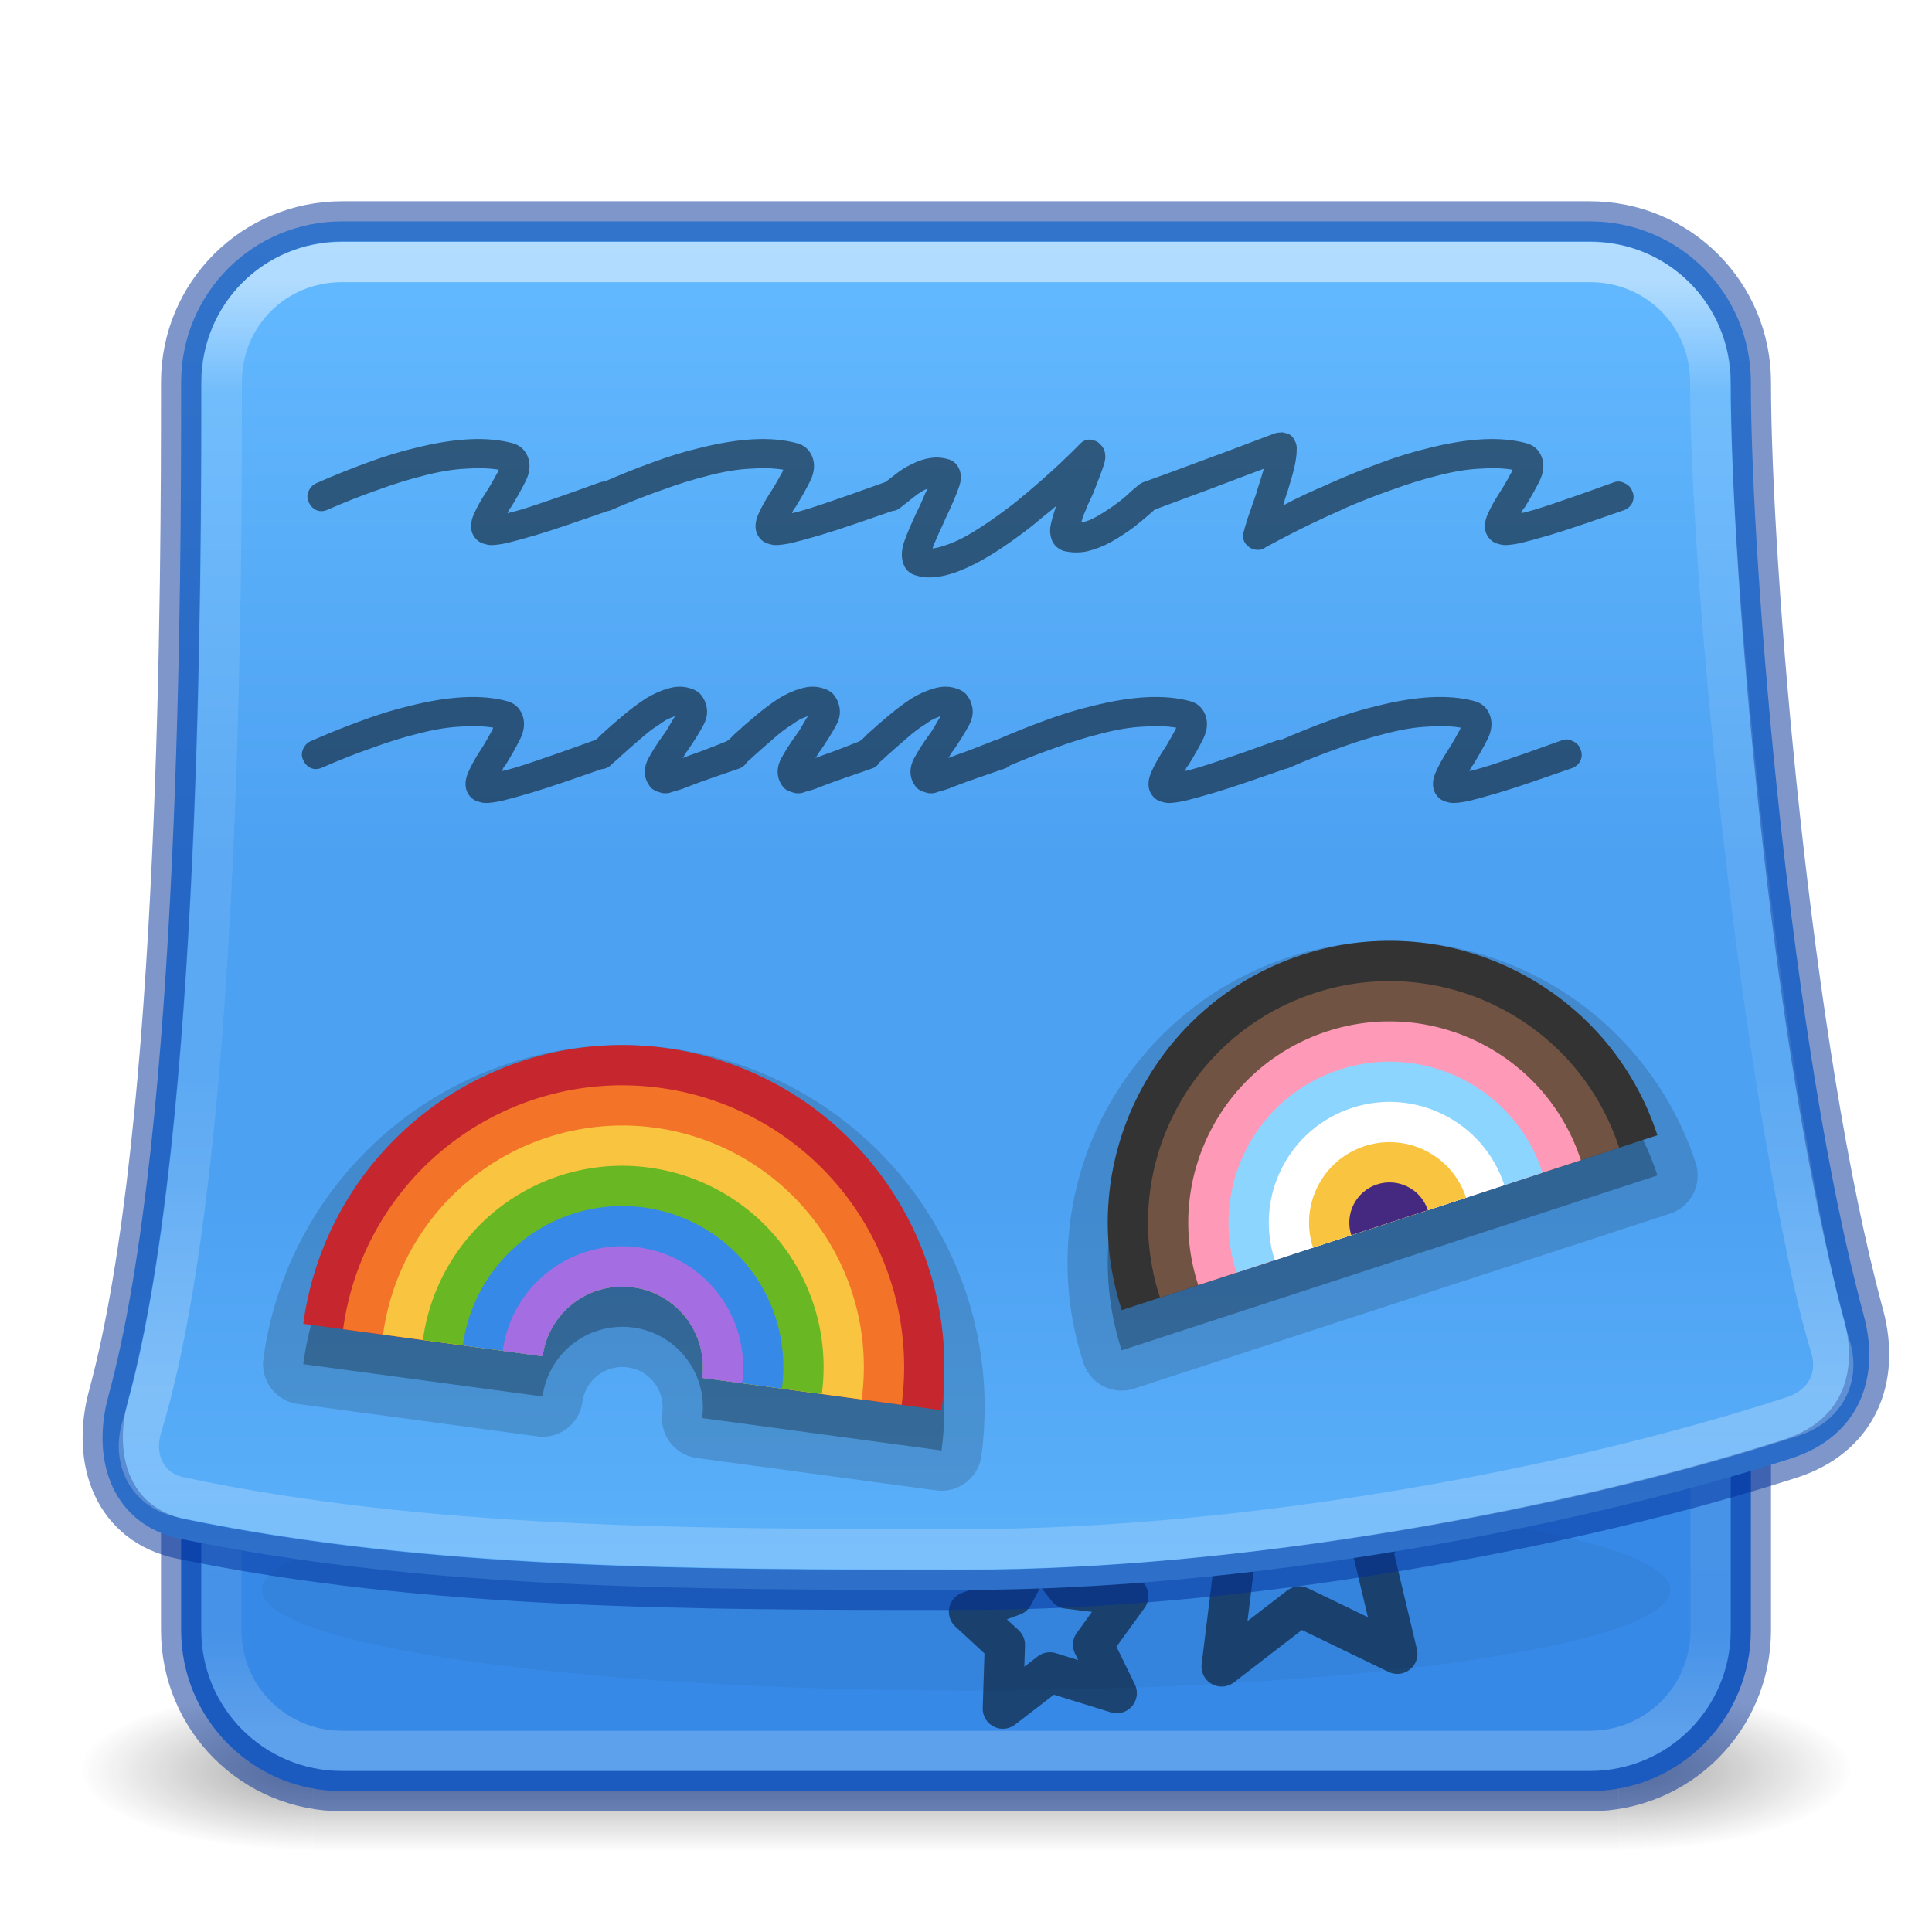 <?xml version="1.0" encoding="UTF-8" standalone="no"?>
<svg
   id="svg13986"
   height="48"
   width="48"
   version="1.1"
   inkscape:version="1.4.2 (ebf0e940d0, 2025-05-08)"
   sodipodi:docname="48.svg"
   inkscape:export-filename="/home/lains/Documents/Projects/lainsce.github.io/icons/jorts-big.png"
   inkscape:export-xdpi="90"
   inkscape:export-ydpi="90"
   xml:space="preserve"
   xmlns:inkscape="http://www.inkscape.org/namespaces/inkscape"
   xmlns:sodipodi="http://sodipodi.sourceforge.net/DTD/sodipodi-0.dtd"
   xmlns:xlink="http://www.w3.org/1999/xlink"
   xmlns="http://www.w3.org/2000/svg"
   xmlns:svg="http://www.w3.org/2000/svg"
   xmlns:rdf="http://www.w3.org/1999/02/22-rdf-syntax-ns#"
   xmlns:cc="http://creativecommons.org/ns#"
   xmlns:dc="http://purl.org/dc/elements/1.1/"><sodipodi:namedview
     pagecolor="#ffffff"
     bordercolor="#666666"
     borderopacity="1"
     objecttolerance="10"
     gridtolerance="10"
     guidetolerance="10"
     inkscape:pageopacity="0"
     inkscape:pageshadow="2"
     inkscape:window-width="1920"
     inkscape:window-height="1013"
     id="namedview69"
     showgrid="false"
     showguides="true"
     inkscape:guide-bbox="true"
     inkscape:zoom="1"
     inkscape:cx="33"
     inkscape:cy="33"
     inkscape:window-x="0"
     inkscape:window-y="0"
     inkscape:window-maximized="1"
     inkscape:current-layer="svg13986"
     inkscape:showpageshadow="2"
     inkscape:pagecheckerboard="0"
     inkscape:deskcolor="#d1d1d1"><inkscape:grid
       id="grid4"
       units="px"
       originx="-240"
       originy="0"
       spacingx="0.5"
       spacingy="0.5"
       empcolor="#e50000"
       empopacity="0.2"
       color="#e50000"
       opacity="0.102"
       empspacing="2"
       enabled="true"
       visible="false" /><inkscape:page
       x="0"
       y="0"
       width="48"
       height="48"
       id="page31"
       margin="0"
       bleed="0"
       inkscape:export-filename="48.svg"
       inkscape:export-xdpi="90"
       inkscape:export-ydpi="90" /></sodipodi:namedview><defs
     id="defs13988"><linearGradient
       id="linearGradient18"
       inkscape:collect="always"><stop
         style="stop-color:#64baff;stop-opacity:1;"
         offset="0"
         id="stop10" /><stop
         style="stop-color:#4da1f2;stop-opacity:1;"
         offset="0.399"
         id="stop26" /><stop
         style="stop-color:#4da1f2;stop-opacity:1;"
         offset="0.611"
         id="stop25" /><stop
         style="stop-color:#64baff;stop-opacity:1;"
         offset="1"
         id="stop16" /></linearGradient><linearGradient
       id="linearGradient3688-166-749-4-0-3-8"><stop
         offset="0"
         style="stop-color:#181818;stop-opacity:1"
         id="stop2883-4-0-1-8" /><stop
         offset="1"
         style="stop-color:#181818;stop-opacity:0"
         id="stop2885-9-2-9-6" /></linearGradient><linearGradient
       id="linearGradient3702-501-757-8-4-1-1"><stop
         offset="0"
         style="stop-color:#181818;stop-opacity:0"
         id="stop2895-8-9-9-1" /><stop
         offset="0.5"
         style="stop-color:#181818;stop-opacity:1"
         id="stop2897-7-8-7-7" /><stop
         offset="1"
         style="stop-color:#181818;stop-opacity:0"
         id="stop2899-4-5-1-5" /></linearGradient><linearGradient
       id="linearGradient8"><stop
         id="stop5"
         style="stop-color:#ffffff;stop-opacity:1"
         offset="0" /><stop
         id="stop6"
         style="stop-color:#ffffff;stop-opacity:0.235"
         offset="0.089" /><stop
         id="stop7"
         style="stop-color:#ffffff;stop-opacity:0.16;"
         offset="0.629" /><stop
         id="stop9"
         style="stop-color:#ffffff;stop-opacity:0.5;"
         offset="0.887" /><stop
         id="stop8"
         style="stop-color:#ffffff;stop-opacity:0.392"
         offset="1" /></linearGradient><linearGradient
       id="linearGradient15"><stop
         id="stop12"
         style="stop-color:#ffffff;stop-opacity:1"
         offset="0" /><stop
         id="stop13"
         style="stop-color:#ffffff;stop-opacity:0.235"
         offset="0.068" /><stop
         id="stop14"
         style="stop-color:#ffffff;stop-opacity:0.157"
         offset="0.931" /><stop
         id="stop15"
         style="stop-color:#ffffff;stop-opacity:0.392"
         offset="1" /></linearGradient><radialGradient
       gradientTransform="matrix(2.004,0,0,1.4,27.988,-17.4)"
       gradientUnits="userSpaceOnUse"
       xlink:href="#linearGradient3688-166-749-4-0-3-8"
       id="radialGradient3013-896-0"
       fy="43.5"
       fx="4.993"
       r="2.5"
       cy="43.5"
       cx="4.993" /><radialGradient
       gradientTransform="matrix(2.004,0,0,1.4,-20.012,-104.4)"
       gradientUnits="userSpaceOnUse"
       xlink:href="#linearGradient3688-166-749-4-0-3-8"
       id="radialGradient3015-826-2"
       fy="43.5"
       fx="4.993"
       r="2.5"
       cy="43.5"
       cx="4.993" /><linearGradient
       inkscape:collect="always"
       xlink:href="#linearGradient15"
       id="linearGradient12"
       x1="23"
       y1="7"
       x2="23"
       y2="43"
       gradientUnits="userSpaceOnUse" /><filter
       inkscape:collect="always"
       style="color-interpolation-filters:sRGB"
       id="filter36"
       x="-0.062"
       y="-0.432"
       width="1.123"
       height="1.864"><feGaussianBlur
         inkscape:collect="always"
         stdDeviation="0.9"
         id="feGaussianBlur36" /></filter><linearGradient
       inkscape:collect="always"
       xlink:href="#linearGradient18"
       id="linearGradient3"
       x1="22"
       y1="6"
       x2="22"
       y2="44.5"
       gradientUnits="userSpaceOnUse" /><linearGradient
       inkscape:collect="always"
       xlink:href="#linearGradient8"
       id="linearGradient5"
       x1="24"
       y1="7"
       x2="24"
       y2="38"
       gradientUnits="userSpaceOnUse" /><linearGradient
       inkscape:collect="always"
       xlink:href="#linearGradient3702-501-757-8-4-1-1"
       id="linearGradient7"
       gradientUnits="userSpaceOnUse"
       x1="25.058"
       y1="47.028"
       x2="25.058"
       y2="39.999" /><radialGradient
       gradientTransform="matrix(2.004,0,0,1.4,27.988,-17.4)"
       gradientUnits="userSpaceOnUse"
       xlink:href="#linearGradient3688-166-749-4-0-3-8"
       id="radialGradient3013-896-0-3"
       fy="43.5"
       fx="4.993"
       r="2.5"
       cy="43.5"
       cx="4.993" /><radialGradient
       gradientTransform="matrix(2.004,0,0,1.4,-20.012,-104.4)"
       gradientUnits="userSpaceOnUse"
       xlink:href="#linearGradient3688-166-749-4-0-3-8"
       id="radialGradient3015-826-2-6"
       fy="43.5"
       fx="4.993"
       r="2.5"
       cy="43.5"
       cx="4.993" /><clipPath
       clipPathUnits="userSpaceOnUse"
       id="clipPath30"><rect
         style="fill:#333333;fill-opacity:1;stroke:none;stroke-linejoin:round;stroke-opacity:0.502"
         id="rect30"
         width="18"
         height="8"
         x="10.883"
         y="23.58" /></clipPath><clipPath
       clipPathUnits="userSpaceOnUse"
       id="clipPath31"><rect
         style="fill:#333333;fill-opacity:1;stroke:none;stroke-linejoin:round;stroke-opacity:0.502"
         id="rect31"
         width="18"
         height="8"
         x="10.883"
         y="23.58"
         transform="rotate(7.716)" /></clipPath><clipPath
       clipPathUnits="userSpaceOnUse"
       id="clipPath32"><rect
         style="fill:#333333;fill-opacity:1;stroke:none;stroke-linejoin:round;stroke-opacity:0.502"
         id="rect32"
         width="18"
         height="8"
         x="10.883"
         y="23.58"
         transform="rotate(7.716)" /></clipPath><clipPath
       clipPathUnits="userSpaceOnUse"
       id="clipPath33"><rect
         style="fill:#333333;fill-opacity:1;stroke:none;stroke-linejoin:round;stroke-opacity:0.502"
         id="rect33"
         width="18"
         height="8"
         x="10.883"
         y="23.58"
         transform="rotate(7.716)" /></clipPath><clipPath
       clipPathUnits="userSpaceOnUse"
       id="clipPath34"><rect
         style="fill:#333333;fill-opacity:1;stroke:none;stroke-linejoin:round;stroke-opacity:0.502"
         id="rect34"
         width="18"
         height="8"
         x="10.883"
         y="23.58"
         transform="rotate(7.716)" /></clipPath><clipPath
       clipPathUnits="userSpaceOnUse"
       id="clipPath35"><rect
         style="fill:#333333;fill-opacity:1;stroke:none;stroke-linejoin:round;stroke-opacity:0.502"
         id="rect35"
         width="18"
         height="8"
         x="10.883"
         y="23.58"
         transform="rotate(7.716)" /></clipPath><clipPath
       clipPathUnits="userSpaceOnUse"
       id="clipPath36"><rect
         style="fill:#333333;fill-opacity:1;stroke:none;stroke-linejoin:round;stroke-opacity:0.502"
         id="rect36"
         width="18"
         height="8"
         x="10.883"
         y="23.58"
         transform="rotate(7.716)" /></clipPath><clipPath
       clipPathUnits="userSpaceOnUse"
       id="clipPath37"><rect
         style="opacity:1;fill:#452981;fill-opacity:1;stroke-width:2;stroke-linejoin:round"
         id="rect38"
         width="14"
         height="7"
         x="-41"
         y="23" /></clipPath></defs><g
     style="opacity:0.4"
     id="g3712-0"
     transform="matrix(1.158,0,0,0.571,-3.789,19.143)"><rect
       style="fill:url(#radialGradient3013-896-0);fill-opacity:1;stroke:none"
       id="rect2801-4"
       y="40"
       x="38"
       height="7"
       width="5" /><rect
       style="fill:url(#radialGradient3015-826-2);fill-opacity:1;stroke:none"
       id="rect3696-8"
       transform="scale(-1)"
       y="-47"
       x="-10"
       height="7"
       width="5" /><rect
       style="fill:url(#linearGradient7);fill-opacity:1;stroke:none"
       id="rect3700-7"
       y="40"
       x="10"
       height="7"
       width="28" /></g><path
     id="path8"
     style="display:inline;overflow:visible;opacity:1;fill:#3689e6;fill-opacity:1;stroke:none;stroke-linecap:round;stroke-linejoin:round;marker:none;enable-background:accumulate"
     d="m 4.5,35.5 10e-6,5 c 0,2.216 1.784,4 4,4 H 39.5 c 2.216,0 4,-1.784 4,-4 L 43.5,35.5"
     sodipodi:nodetypes="csscsc" /><path
     id="path34"
     style="opacity:0.5;fill:none;stroke:#000000;stroke-width:1;stroke-linejoin:round"
     inkscape:transform-center-x="0.33170441"
     inkscape:transform-center-y="-0.15117868"
     d="m 34.716,41.088 -2.432,-1.176 -1.933,1.491 0.381,-3.091 -2.297,-1.708 2.544,-0.126 0.938,-2.33 1.799,2.311 2.03,-0.159 -1.65,2.183 z" /><path
     id="path35"
     style="opacity:0.5;fill:none;stroke:#000000;stroke-linejoin:round"
     inkscape:transform-center-x="-0.003219872"
     inkscape:transform-center-y="-0.022686053"
     d="m 27.745,42.065 -1.66,-0.515 -1.17,0.9 0.051,-1.583 -0.892,-0.824 1.097,-0.401 0.6,-1.126 0.753,0.953 1.508,0.185 -0.875,1.207 z" /><path
     id="path10"
     style="display:inline;overflow:visible;opacity:0.5;fill:none;stroke:url(#linearGradient12);stroke-linecap:round;stroke-linejoin:round;marker:none;enable-background:accumulate"
     d="m 5.5,35.5 10e-6,5 C 5.5,42.166 6.834,43.5 8.5,43.5 H 39.5 c 1.666,0 3,-1.334 3,-3 L 42.5,35.5"
     sodipodi:nodetypes="csscsc" /><ellipse
     style="opacity:0.2;fill:#000000;fill-opacity:1;stroke:none;stroke-width:1;stroke-linecap:butt;stroke-linejoin:round;stroke-dasharray:none;stroke-opacity:1;filter:url(#filter36)"
     id="path36"
     cx="24"
     cy="39.5"
     ry="2.5"
     rx="17.496" /><path
     id="rect6-8"
     style="display:inline;overflow:visible;opacity:0.5;fill:none;stroke:#002e99;stroke-linecap:round;stroke-linejoin:round;marker:none;enable-background:accumulate"
     d="m 4.5,37.5 10e-6,3 c 0,2.216 1.784,4 4,4 H 39.5 c 2.216,0 4,-1.784 4,-4 L 43.5,35.5"
     sodipodi:nodetypes="csscsc" /><path
     id="path2-5"
     style="color:#000000;font-style:normal;font-variant:normal;font-weight:normal;font-stretch:normal;font-size:medium;line-height:normal;font-family:sans-serif;font-variant-ligatures:normal;font-variant-position:normal;font-variant-caps:normal;font-variant-numeric:normal;font-variant-alternates:normal;font-variant-east-asian:normal;font-feature-settings:normal;font-variation-settings:normal;text-indent:0;text-align:start;text-decoration-line:none;text-decoration-style:solid;text-decoration-color:#000000;letter-spacing:normal;word-spacing:normal;text-transform:none;writing-mode:lr-tb;direction:ltr;text-orientation:mixed;dominant-baseline:auto;baseline-shift:baseline;text-anchor:start;white-space:normal;shape-padding:0;shape-margin:0;inline-size:0;clip-rule:nonzero;display:inline;overflow:visible;visibility:visible;isolation:auto;mix-blend-mode:normal;color-interpolation:sRGB;color-interpolation-filters:linearRGB;solid-color:#000000;solid-opacity:1;vector-effect:none;fill:url(#linearGradient3);fill-rule:nonzero;stroke:none;stroke-linecap:butt;stroke-linejoin:round;stroke-miterlimit:4;stroke-dasharray:none;stroke-dashoffset:0;stroke-opacity:1;-inkscape-stroke:none;color-rendering:auto;image-rendering:auto;shape-rendering:auto;text-rendering:auto;enable-background:accumulate;stop-color:#000000;stop-opacity:1"
     d="M 46.303,32.67 C 44.5,26.039 43.5,14.141 43.5,9.5 43.5,7.284 41.716,5.5 39.5,5.5 H 24 8.5 C 6.284,5.5 4.5,7.284 4.5,9.5 4.5,14.145 4.5,28.064 2.692,34.688 2.248,36.315 2.822,37.887 4.483,38.231 10.619,39.5 17.125,39.5 24,39.5 c 6.869,0 15,-1.5 20.5,-3.266 1.624,-0.521 2.248,-1.927 1.802,-3.564 z"
     sodipodi:nodetypes="csscsscccsc" /><path
     id="path1-1"
     style="opacity:0.5;fill:none;stroke:#002e99;stroke-linejoin:round;stroke-opacity:1"
     d="m 8.5,5.5 c -2.216,0 -4,1.784 -4,4 0,4.641 0,18.541 -1.803,25.171 C 2.252,36.308 2.829,37.889 4.5,38.234 10.631,39.5 17.131,39.5 24,39.5 c 6.863,0 15,-1.5 20.484,-3.263 1.632,-0.525 2.26,-1.937 1.814,-3.584 C 44.5,26.017 43.5,14.137 43.5,9.5 c 0,-2.216 -1.784,-4 -4,-4 H 24 Z"
     sodipodi:nodetypes="ssssssssscs" /><path
     id="path3"
     style="opacity:0.5;fill:none;stroke:url(#linearGradient5);stroke-linejoin:miter;stroke-opacity:1"
     d="M 8.5,6.51 H 24 39.5 c 1.674,0 2.99,1.316 2.99,2.99 0,4.331 0.992,15.197 2.559,22.297 0.128,0.582 0.27,1.142 0.43,1.667 0.238,0.784 -0.159,1.472 -0.938,1.727 C 39,37 30.963,38.49 24,38.49 c -6.963,0 -13.475,-0.012 -19.541,-1.299 C 3.658,37.021 3.283,36.248 3.521,35.464 3.681,34.938 3.823,34.379 3.951,33.797 5.518,26.697 5.51,13.831 5.51,9.5 5.51,7.826 6.826,6.51 8.5,6.51 Z"
     sodipodi:nodetypes="scsssssssssss" /><path
     d="m 12.075,19.95 q -0.084,0 -0.156,-0.024 -0.228,-0.048 -0.324,-0.276 -0.072,-0.204 0.036,-0.456 0.108,-0.252 0.312,-0.564 0.072,-0.108 0.132,-0.216 0.072,-0.12 0.12,-0.216 0.036,-0.048 0.06,-0.12 -0.36,-0.06 -0.84,-0.024 -0.468,0.024 -1.056,0.18 -0.528,0.132 -1.116,0.348 -0.588,0.204 -1.248,0.492 -0.132,0.06 -0.264,0.012 -0.132,-0.06 -0.192,-0.192 -0.072,-0.132 -0.012,-0.276 0.06,-0.144 0.192,-0.204 0.684,-0.3 1.284,-0.516 0.612,-0.228 1.176,-0.36 1.476,-0.372 2.412,-0.12 0.276,0.072 0.384,0.336 0.108,0.276 -0.048,0.6 -0.156,0.312 -0.372,0.66 -0.024,0.024 -0.048,0.06 -0.012,0.036 -0.036,0.084 0.276,-0.06 0.804,-0.24 0.54,-0.18 1.5,-0.528 0.132,-0.048 0.264,0.024 0.144,0.06 0.192,0.204 0.06,0.132 0,0.276 -0.06,0.132 -0.216,0.192 -0.552,0.192 -1.008,0.348 -0.456,0.156 -0.816,0.264 -0.492,0.144 -0.744,0.204 -0.24,0.048 -0.372,0.048 z m 4.452,-0.24 q -0.06,0 -0.096,-0.012 -0.192,-0.048 -0.276,-0.144 -0.072,-0.108 -0.096,-0.168 -0.096,-0.264 0.048,-0.54 0.156,-0.288 0.384,-0.6 0.072,-0.096 0.132,-0.204 0.06,-0.108 0.12,-0.204 0.012,-0.012 0.036,-0.048 -0.072,0.024 -0.18,0.072 -0.096,0.048 -0.228,0.144 -0.216,0.132 -0.456,0.348 -0.24,0.204 -0.492,0.432 -0.06,0.06 -0.132,0.12 -0.06,0.048 -0.12,0.108 -0.108,0.096 -0.252,0.096 -0.156,-0.012 -0.252,-0.132 -0.108,-0.108 -0.096,-0.252 0.012,-0.156 0.12,-0.252 0.06,-0.06 0.132,-0.108 0.06,-0.06 0.12,-0.12 0.288,-0.264 0.564,-0.492 0.288,-0.24 0.552,-0.408 0.276,-0.168 0.54,-0.24 0.276,-0.084 0.528,-0.012 0.204,0.06 0.288,0.168 0.084,0.108 0.108,0.192 0.108,0.276 -0.048,0.564 -0.156,0.288 -0.396,0.636 -0.024,0.024 -0.06,0.084 -0.024,0.048 -0.06,0.096 0.18,-0.072 0.456,-0.168 0.288,-0.108 0.708,-0.276 0.156,-0.048 0.288,0.024 0.132,0.06 0.18,0.204 0.06,0.132 -0.012,0.276 -0.06,0.132 -0.192,0.192 -0.384,0.132 -0.696,0.24 -0.312,0.108 -0.528,0.192 -0.12,0.048 -0.216,0.084 -0.084,0.024 -0.156,0.048 -0.096,0.024 -0.156,0.048 -0.048,0.012 -0.108,0.012 z m 3.3,0 q -0.06,0 -0.096,-0.012 -0.192,-0.048 -0.276,-0.144 -0.072,-0.108 -0.096,-0.168 -0.096,-0.264 0.048,-0.54 0.156,-0.288 0.384,-0.6 0.072,-0.096 0.132,-0.204 0.06,-0.108 0.12,-0.204 0.012,-0.012 0.036,-0.048 -0.072,0.024 -0.18,0.072 -0.096,0.048 -0.228,0.144 -0.216,0.132 -0.456,0.348 -0.24,0.204 -0.492,0.432 -0.06,0.06 -0.132,0.12 -0.06,0.048 -0.12,0.108 -0.108,0.096 -0.252,0.096 -0.156,-0.012 -0.252,-0.132 -0.108,-0.108 -0.096,-0.252 0.012,-0.156 0.12,-0.252 0.06,-0.06 0.132,-0.108 0.06,-0.06 0.12,-0.12 0.288,-0.264 0.564,-0.492 0.288,-0.24 0.552,-0.408 0.276,-0.168 0.54,-0.24 0.276,-0.084 0.528,-0.012 0.204,0.06 0.288,0.168 0.084,0.108 0.108,0.192 0.108,0.276 -0.048,0.564 -0.156,0.288 -0.396,0.636 -0.024,0.024 -0.06,0.084 -0.024,0.048 -0.06,0.096 0.18,-0.072 0.456,-0.168 0.288,-0.108 0.708,-0.276 0.156,-0.048 0.288,0.024 0.132,0.06 0.18,0.204 0.06,0.132 -0.012,0.276 -0.06,0.132 -0.192,0.192 -0.384,0.132 -0.696,0.24 -0.312,0.108 -0.528,0.192 -0.12,0.048 -0.216,0.084 -0.084,0.024 -0.156,0.048 -0.096,0.024 -0.156,0.048 -0.048,0.012 -0.108,0.012 z m 3.3,0 q -0.06,0 -0.096,-0.012 -0.192,-0.048 -0.276,-0.144 -0.072,-0.108 -0.096,-0.168 -0.096,-0.264 0.048,-0.54 0.156,-0.288 0.384,-0.6 0.072,-0.096 0.132,-0.204 0.06,-0.108 0.12,-0.204 0.012,-0.012 0.036,-0.048 -0.072,0.024 -0.18,0.072 -0.096,0.048 -0.228,0.144 -0.216,0.132 -0.456,0.348 -0.24,0.204 -0.492,0.432 -0.06,0.06 -0.132,0.12 -0.06,0.048 -0.12,0.108 -0.108,0.096 -0.252,0.096 -0.156,-0.012 -0.252,-0.132 -0.108,-0.108 -0.096,-0.252 0.012,-0.156 0.12,-0.252 0.06,-0.06 0.132,-0.108 0.06,-0.06 0.12,-0.12 0.288,-0.264 0.564,-0.492 0.288,-0.24 0.552,-0.408 0.276,-0.168 0.54,-0.24 0.276,-0.084 0.528,-0.012 0.204,0.06 0.288,0.168 0.084,0.108 0.108,0.192 0.108,0.276 -0.048,0.564 -0.156,0.288 -0.396,0.636 -0.024,0.024 -0.06,0.084 -0.024,0.048 -0.06,0.096 0.18,-0.072 0.456,-0.168 0.288,-0.108 0.708,-0.276 0.156,-0.048 0.288,0.024 0.132,0.06 0.18,0.204 0.06,0.132 -0.012,0.276 -0.06,0.132 -0.192,0.192 -0.384,0.132 -0.696,0.24 -0.312,0.108 -0.528,0.192 -0.12,0.048 -0.216,0.084 -0.084,0.024 -0.156,0.048 -0.096,0.024 -0.156,0.048 -0.048,0.012 -0.108,0.012 z m 5.916,0.24 q -0.084,0 -0.156,-0.024 -0.228,-0.048 -0.324,-0.276 -0.072,-0.204 0.036,-0.456 0.108,-0.252 0.312,-0.564 0.072,-0.108 0.132,-0.216 0.072,-0.12 0.12,-0.216 0.036,-0.048 0.06,-0.12 -0.36,-0.06 -0.84,-0.024 -0.468,0.024 -1.056,0.18 -0.528,0.132 -1.116,0.348 -0.588,0.204 -1.248,0.492 -0.132,0.06 -0.264,0.012 -0.132,-0.06 -0.192,-0.192 -0.072,-0.132 -0.012,-0.276 0.06,-0.144 0.192,-0.204 0.684,-0.3 1.284,-0.516 0.612,-0.228 1.176,-0.36 1.476,-0.372 2.412,-0.12 0.276,0.072 0.384,0.336 0.108,0.276 -0.048,0.6 -0.156,0.312 -0.372,0.66 -0.024,0.024 -0.048,0.06 -0.012,0.036 -0.036,0.084 0.276,-0.06 0.804,-0.24 0.54,-0.18 1.5,-0.528 0.132,-0.048 0.264,0.024 0.144,0.06 0.192,0.204 0.06,0.132 0,0.276 -0.06,0.132 -0.216,0.192 -0.552,0.192 -1.008,0.348 -0.456,0.156 -0.816,0.264 -0.492,0.144 -0.744,0.204 -0.24,0.048 -0.372,0.048 z m 7.068,0 q -0.084,0 -0.156,-0.024 -0.228,-0.048 -0.324,-0.276 -0.072,-0.204 0.036,-0.456 0.108,-0.252 0.312,-0.564 0.072,-0.108 0.132,-0.216 0.072,-0.12 0.12,-0.216 0.036,-0.048 0.06,-0.12 -0.36,-0.06 -0.84,-0.024 -0.468,0.024 -1.056,0.18 -0.528,0.132 -1.116,0.348 -0.588,0.204 -1.248,0.492 -0.132,0.06 -0.264,0.012 -0.132,-0.06 -0.192,-0.192 -0.072,-0.132 -0.012,-0.276 0.06,-0.144 0.192,-0.204 0.684,-0.3 1.284,-0.516 0.612,-0.228 1.176,-0.36 1.476,-0.372 2.412,-0.12 0.276,0.072 0.384,0.336 0.108,0.276 -0.048,0.6 -0.156,0.312 -0.372,0.66 -0.024,0.024 -0.048,0.06 -0.012,0.036 -0.036,0.084 0.276,-0.06 0.804,-0.24 0.54,-0.18 1.5,-0.528 0.132,-0.048 0.264,0.024 0.144,0.06 0.192,0.204 0.06,0.132 0,0.276 -0.06,0.132 -0.216,0.192 -0.552,0.192 -1.008,0.348 -0.456,0.156 -0.816,0.264 -0.492,0.144 -0.744,0.204 -0.24,0.048 -0.372,0.048 z"
     id="text1"
     style="font-size:12px;font-family:'Redacted Script';-inkscape-font-specification:'Redacted Script';opacity:0.5;stroke-width:2;stroke-linejoin:round"
     aria-label="rights" /><path
     d="m 12.212,13.542 c -0.056,0 -0.108,-0.008 -0.156,-0.024 -0.152,-0.032 -0.26,-0.124 -0.324,-0.276 -0.048,-0.136 -0.036,-0.288 0.036,-0.456 0.072,-0.168 0.176,-0.356 0.312,-0.564 0.048,-0.072 0.092,-0.144 0.132,-0.216 0.048,-0.08 0.088,-0.152 0.12,-0.216 0.024,-0.032 0.044,-0.072 0.06,-0.12 -0.24,-0.04 -0.52,-0.048 -0.84,-0.024 -0.312,0.016 -0.664,0.076 -1.056,0.18 -0.352,0.088 -0.724,0.204 -1.116,0.348 -0.392,0.136 -0.808,0.3 -1.248,0.492 -0.088,0.04 -0.176,0.044 -0.264,0.012 -0.088,-0.04 -0.152,-0.104 -0.192,-0.192 -0.048,-0.088 -0.052,-0.18 -0.012,-0.276 0.04,-0.096 0.104,-0.164 0.192,-0.204 0.456,-0.2 0.884,-0.372 1.284,-0.516 0.408,-0.152 0.8,-0.272 1.176,-0.36 0.984,-0.248 1.788,-0.288 2.412,-0.12 0.184,0.048 0.312,0.16 0.384,0.336 0.072,0.184 0.056,0.384 -0.048,0.6 -0.104,0.208 -0.228,0.428 -0.372,0.66 -0.016,0.016 -0.032,0.036 -0.048,0.06 -0.008,0.024 -0.02,0.052 -0.036,0.084 0.184,-0.04 0.452,-0.12 0.804,-0.24 0.36,-0.12 0.86,-0.296 1.5,-0.528 0.088,-0.032 0.176,-0.024 0.264,0.024 0.096,0.04 0.16,0.108 0.192,0.204 0.04,0.088 0.04,0.18 0,0.276 -0.04,0.088 -0.112,0.152 -0.216,0.192 -0.368,0.128 -0.704,0.244 -1.008,0.348 -0.304,0.104 -0.576,0.192 -0.816,0.264 -0.328,0.096 -0.576,0.164 -0.744,0.204 -0.16,0.032 -0.284,0.048 -0.372,0.048 z m 7.068,0 c -0.056,0 -0.108,-0.008 -0.156,-0.024 -0.152,-0.032 -0.26,-0.124 -0.324,-0.276 -0.048,-0.136 -0.036,-0.288 0.036,-0.456 0.072,-0.168 0.176,-0.356 0.312,-0.564 0.048,-0.072 0.092,-0.144 0.132,-0.216 0.048,-0.08 0.088,-0.152 0.12,-0.216 0.024,-0.032 0.044,-0.072 0.06,-0.12 -0.24,-0.04 -0.52,-0.048 -0.84,-0.024 -0.312,0.016 -0.664,0.076 -1.056,0.18 -0.352,0.088 -0.724,0.204 -1.116,0.348 -0.392,0.136 -0.808,0.3 -1.248,0.492 -0.088,0.04 -0.176,0.044 -0.264,0.012 -0.088,-0.04 -0.152,-0.104 -0.192,-0.192 -0.048,-0.088 -0.052,-0.18 -0.012,-0.276 0.04,-0.096 0.104,-0.164 0.192,-0.204 0.456,-0.2 0.884,-0.372 1.284,-0.516 0.408,-0.152 0.8,-0.272 1.176,-0.36 0.984,-0.248 1.788,-0.288 2.412,-0.12 0.184,0.048 0.312,0.16 0.384,0.336 0.072,0.184 0.056,0.384 -0.048,0.6 -0.104,0.208 -0.228,0.428 -0.372,0.66 -0.016,0.016 -0.032,0.036 -0.048,0.06 -0.008,0.024 -0.02,0.052 -0.036,0.084 0.184,-0.04 0.452,-0.12 0.804,-0.24 0.36,-0.12 0.86,-0.296 1.5,-0.528 0.088,-0.032 0.176,-0.024 0.264,0.024 0.096,0.04 0.16,0.108 0.192,0.204 0.04,0.088 0.04,0.18 0,0.276 -0.04,0.088 -0.112,0.152 -0.216,0.192 -0.368,0.128 -0.704,0.244 -1.008,0.348 -0.304,0.104 -0.576,0.192 -0.816,0.264 -0.328,0.096 -0.576,0.164 -0.744,0.204 -0.16,0.032 -0.284,0.048 -0.372,0.048 z m 3.816,0.804 c -0.064,0 -0.124,-0.004 -0.18,-0.012 -0.048,-0.008 -0.1,-0.02 -0.156,-0.036 -0.144,-0.04 -0.244,-0.124 -0.3,-0.252 -0.072,-0.16 -0.072,-0.352 0,-0.576 0.08,-0.232 0.208,-0.528 0.384,-0.888 0.032,-0.064 0.064,-0.136 0.096,-0.216 0.032,-0.08 0.068,-0.156 0.108,-0.228 -0.104,0.04 -0.216,0.108 -0.336,0.204 -0.112,0.088 -0.228,0.18 -0.348,0.276 -0.08,0.064 -0.168,0.088 -0.264,0.072 -0.104,-0.016 -0.188,-0.06 -0.252,-0.132 -0.064,-0.08 -0.088,-0.168 -0.072,-0.264 0.016,-0.096 0.06,-0.18 0.132,-0.252 0.112,-0.08 0.228,-0.168 0.348,-0.264 0.12,-0.096 0.248,-0.176 0.384,-0.24 0.328,-0.168 0.628,-0.212 0.9,-0.132 0.128,0.024 0.224,0.104 0.288,0.24 0.064,0.136 0.06,0.296 -0.012,0.48 -0.064,0.184 -0.176,0.444 -0.336,0.78 -0.04,0.096 -0.084,0.192 -0.132,0.288 -0.04,0.096 -0.08,0.188 -0.12,0.276 -0.016,0.032 -0.028,0.06 -0.036,0.084 l -0.024,0.072 c 0.08,-0.008 0.18,-0.032 0.3,-0.072 0.128,-0.04 0.272,-0.1 0.432,-0.18 0.168,-0.088 0.36,-0.204 0.576,-0.348 0.216,-0.144 0.464,-0.324 0.744,-0.54 0.216,-0.176 0.42,-0.348 0.612,-0.516 0.192,-0.168 0.36,-0.32 0.504,-0.456 0.144,-0.136 0.26,-0.248 0.348,-0.336 l 0.132,-0.132 c 0.096,-0.112 0.212,-0.148 0.348,-0.108 0.064,0.016 0.116,0.044 0.156,0.084 0.04,0.04 0.072,0.08 0.096,0.12 0.056,0.112 0.06,0.244 0.012,0.396 -0.048,0.152 -0.136,0.388 -0.264,0.708 l -0.144,0.312 c -0.04,0.104 -0.08,0.2 -0.12,0.288 -0.008,0.04 -0.02,0.084 -0.036,0.132 0.112,-0.016 0.232,-0.06 0.36,-0.132 0.128,-0.072 0.256,-0.152 0.384,-0.24 0.128,-0.088 0.248,-0.18 0.36,-0.276 0.112,-0.104 0.212,-0.192 0.3,-0.264 0.08,-0.072 0.168,-0.104 0.264,-0.096 0.096,0.008 0.18,0.048 0.252,0.12 0.064,0.08 0.092,0.168 0.084,0.264 0,0.096 -0.04,0.18 -0.12,0.252 -0.184,0.168 -0.372,0.328 -0.564,0.48 -0.192,0.144 -0.388,0.272 -0.588,0.384 -0.192,0.104 -0.388,0.18 -0.588,0.228 -0.2,0.04 -0.396,0.036 -0.588,-0.012 -0.128,-0.048 -0.22,-0.128 -0.276,-0.24 -0.048,-0.112 -0.064,-0.232 -0.048,-0.36 0.024,-0.136 0.072,-0.308 0.144,-0.516 -0.088,0.08 -0.18,0.156 -0.276,0.228 -0.088,0.072 -0.184,0.152 -0.288,0.24 -1.104,0.872 -1.964,1.308 -2.58,1.308 z m 8.16,-0.684 c -0.096,0 -0.176,-0.028 -0.24,-0.084 -0.128,-0.104 -0.164,-0.236 -0.108,-0.396 0,-0.008 0.028,-0.104 0.084,-0.288 0.064,-0.184 0.136,-0.392 0.216,-0.624 0.04,-0.136 0.076,-0.252 0.108,-0.348 0.032,-0.104 0.06,-0.196 0.084,-0.276 -0.168,0.064 -0.36,0.136 -0.576,0.216 -0.216,0.08 -0.448,0.168 -0.696,0.264 -0.24,0.088 -0.488,0.18 -0.744,0.276 -0.256,0.096 -0.504,0.188 -0.744,0.276 -0.088,0.032 -0.176,0.028 -0.264,-0.012 -0.096,-0.048 -0.164,-0.12 -0.204,-0.216 -0.032,-0.088 -0.024,-0.176 0.024,-0.264 0.04,-0.096 0.108,-0.164 0.204,-0.204 0.36,-0.128 0.732,-0.264 1.116,-0.408 0.392,-0.144 0.748,-0.276 1.068,-0.396 0.32,-0.12 0.584,-0.22 0.792,-0.3 l 0.324,-0.12 c 0.04,-0.008 0.076,-0.012 0.108,-0.012 0.04,-0.008 0.08,-0.004 0.12,0.012 0.112,0.016 0.192,0.08 0.24,0.192 0.04,0.064 0.056,0.148 0.048,0.252 0,0.096 -0.02,0.236 -0.06,0.42 -0.024,0.104 -0.056,0.22 -0.096,0.348 -0.032,0.12 -0.076,0.26 -0.132,0.42 -0.008,0.032 -0.016,0.06 -0.024,0.084 -0.008,0.024 -0.016,0.052 -0.024,0.084 0.32,-0.176 0.712,-0.36 1.176,-0.552 0.088,-0.04 0.176,-0.04 0.264,0 0.088,0.032 0.152,0.092 0.192,0.18 0.048,0.088 0.052,0.18 0.012,0.276 -0.04,0.096 -0.104,0.164 -0.192,0.204 -0.272,0.12 -0.524,0.236 -0.756,0.348 -0.232,0.112 -0.432,0.212 -0.6,0.3 -0.2,0.104 -0.38,0.2 -0.54,0.288 -0.048,0.04 -0.108,0.06 -0.18,0.06 z m 6.144,-0.12 c -0.056,0 -0.108,-0.008 -0.156,-0.024 -0.152,-0.032 -0.26,-0.124 -0.324,-0.276 -0.048,-0.136 -0.036,-0.288 0.036,-0.456 0.072,-0.168 0.176,-0.356 0.312,-0.564 0.048,-0.072 0.092,-0.144 0.132,-0.216 0.048,-0.08 0.088,-0.152 0.12,-0.216 0.024,-0.032 0.044,-0.072 0.06,-0.12 -0.24,-0.04 -0.52,-0.048 -0.84,-0.024 -0.312,0.016 -0.664,0.076 -1.056,0.18 -0.352,0.088 -0.724,0.204 -1.116,0.348 -0.392,0.136 -0.808,0.3 -1.248,0.492 -0.088,0.04 -0.176,0.044 -0.264,0.012 -0.088,-0.04 -0.152,-0.104 -0.192,-0.192 -0.048,-0.088 -0.052,-0.18 -0.012,-0.276 0.04,-0.096 0.104,-0.164 0.192,-0.204 0.456,-0.2 0.884,-0.372 1.284,-0.516 0.408,-0.152 0.8,-0.272 1.176,-0.36 0.984,-0.248 1.788,-0.288 2.412,-0.12 0.184,0.048 0.312,0.16 0.384,0.336 0.072,0.184 0.056,0.384 -0.048,0.6 -0.104,0.208 -0.228,0.428 -0.372,0.66 -0.016,0.016 -0.032,0.036 -0.048,0.06 -0.008,0.024 -0.02,0.052 -0.036,0.084 0.184,-0.04 0.452,-0.12 0.804,-0.24 0.36,-0.12 0.86,-0.296 1.5,-0.528 0.088,-0.032 0.176,-0.024 0.264,0.024 0.096,0.04 0.16,0.108 0.192,0.204 0.04,0.088 0.04,0.18 0,0.276 -0.04,0.088 -0.112,0.152 -0.216,0.192 -0.368,0.128 -0.704,0.244 -1.008,0.348 -0.304,0.104 -0.576,0.192 -0.816,0.264 -0.328,0.096 -0.576,0.164 -0.744,0.204 -0.16,0.032 -0.284,0.048 -0.372,0.048 z"
     id="text2"
     style="font-size:12px;font-family:'Redacted Script';-inkscape-font-specification:'Redacted Script';opacity:0.5;stroke-width:2;stroke-linejoin:round"
     aria-label="trans"
     sodipodi:nodetypes="sccsccccccccccscccccccccccccccsccssccsccccccccccscccccccccccccccsccsscccccsccsccscsccsccccscccscsssccscsccccssccsccccccccccccssccccccscsccccccscccccccccsccccscsccssccsccccccccccscccccccccccccccsccs" /><path
     id="path9"
     style="opacity:0.15;fill:#000000;fill-opacity:1;stroke:#000000;stroke-width:2;stroke-linejoin:round;stroke-dasharray:none;stroke-opacity:1"
     d="M 15.492 26.965 A 8 8 0 0 0 7.535 33.891 L 13.48 34.695 A 2 2 0 0 1 15.732 32.982 A 2 2 0 0 1 17.445 35.232 L 23.391 36.037 A 8 8 0 0 0 16.537 27.037 A 8 8 0 0 0 15.492 26.965 z " /><path
     id="path11"
     style="opacity:0.15;fill:#000000;fill-opacity:1;stroke:none;stroke-width:2;stroke-linejoin:round;stroke-dasharray:none;stroke-opacity:1"
     d="M 15.492 26.965 A 8 8 0 0 0 7.535 33.891 L 13.48 34.695 A 2 2 0 0 1 15.732 32.982 A 2 2 0 0 1 17.445 35.232 L 23.391 36.037 A 8 8 0 0 0 16.537 27.037 A 8 8 0 0 0 15.492 26.965 z " /><g
     id="g36"><path
       id="circle11"
       style="fill:#c6262e;fill-opacity:1;stroke:none;stroke-linejoin:round;stroke-opacity:0.502"
       d="m 15.492,25.963 a 8,8 0 0 0 -7.957,6.928 8,8 0 0 0 6.854,9 8,8 0 0 0 9.002,-6.854 8,8 0 0 0 -6.854,-9 8,8 0 0 0 -1.045,-0.074 z m -0.021,6 a 2,2 0 0 1 0.262,0.02 2,2 0 0 1 1.713,2.25 2,2 0 0 1 -2.25,1.713 2,2 0 0 1 -1.715,-2.25 2,2 0 0 1 1.99,-1.732 z"
       clip-path="url(#clipPath36)" /><path
       id="circle12"
       style="fill:#f37329;fill-opacity:1;stroke:none;stroke-linejoin:round;stroke-opacity:0.502"
       d="m 15.49,26.963 a 7,7 0 0 0 -6.965,6.061 7,7 0 0 0 5.998,7.877 7,7 0 0 0 7.877,-5.996 7,7 0 0 0 -5.998,-7.877 7,7 0 0 0 -0.912,-0.064 z m -0.02,5 a 2,2 0 0 1 0.262,0.02 2,2 0 0 1 1.713,2.25 2,2 0 0 1 -2.25,1.713 2,2 0 0 1 -1.715,-2.25 2,2 0 0 1 1.99,-1.732 z"
       clip-path="url(#clipPath35)" /><path
       id="circle13"
       style="fill:#f9c440;fill-opacity:1;stroke:none;stroke-linejoin:round;stroke-opacity:0.502"
       d="m 15.486,27.963 a 6,6 0 0 0 -5.969,5.195 6,6 0 0 0 5.141,6.752 6,6 0 0 0 6.75,-5.141 6,6 0 0 0 -5.141,-6.752 6,6 0 0 0 -0.781,-0.055 z m -0.016,4 a 2,2 0 0 1 0.262,0.02 2,2 0 0 1 1.713,2.25 2,2 0 0 1 -2.25,1.713 2,2 0 0 1 -1.715,-2.25 2,2 0 0 1 1.99,-1.732 z"
       clip-path="url(#clipPath34)" /><path
       id="circle14"
       style="fill:#68b723;fill-opacity:1;stroke:none;stroke-linejoin:round;stroke-opacity:0.502"
       d="m 15.482,28.963 a 5,5 0 0 0 -4.975,4.33 5,5 0 0 0 4.283,5.625 5,5 0 0 0 5.627,-4.283 5,5 0 0 0 -4.283,-5.625 5,5 0 0 0 -0.652,-0.047 z m -0.012,3 a 2,2 0 0 1 0.262,0.02 2,2 0 0 1 1.713,2.25 2,2 0 0 1 -2.25,1.713 2,2 0 0 1 -1.715,-2.25 2,2 0 0 1 1.99,-1.732 z"
       clip-path="url(#clipPath33)" /><path
       id="circle15"
       style="fill:#3689e6;fill-opacity:1;stroke:none;stroke-linejoin:round;stroke-opacity:0.502"
       d="M 15.479,29.963 A 4,4 0 0 0 11.5,33.426 4,4 0 0 0 14.926,37.928 4,4 0 0 0 19.426,34.5 4,4 0 0 0 16,30 4,4 0 0 0 15.479,29.963 Z m -0.008,2 a 2,2 0 0 1 0.262,0.02 2,2 0 0 1 1.713,2.25 2,2 0 0 1 -2.25,1.713 2,2 0 0 1 -1.715,-2.25 2,2 0 0 1 1.99,-1.732 z"
       clip-path="url(#clipPath32)" /><path
       id="circle17"
       style="fill:#a56de2;fill-opacity:1;stroke:none;stroke-linejoin:round;stroke-opacity:0.502"
       d="m 15.475,30.963 a 3,3 0 0 0 -2.984,2.598 3,3 0 0 0 2.57,3.377 3,3 0 0 0 3.375,-2.57 3,3 0 0 0 -2.57,-3.377 3,3 0 0 0 -0.391,-0.027 z m -0.004,1 a 2,2 0 0 1 0.262,0.02 2,2 0 0 1 1.713,2.25 2,2 0 0 1 -2.25,1.713 2,2 0 0 1 -1.715,-2.25 2,2 0 0 1 1.99,-1.732 z"
       clip-path="url(#clipPath31)" /></g><path
     id="path50"
     style="fill:#000000;fill-opacity:1;stroke-width:2;stroke-linejoin:round;opacity:0.15;stroke:#000000;stroke-opacity:1"
     d="m 34.146,24.387 a 7,7 0 0 0 -1.795,0.336 7,7 0 0 0 -4.506,8.754 7,7 0 0 0 0.023,0.072 l 13.309,-4.346 a 7,7 0 0 0 -7.031,-4.816 z" /><path
     id="circle38"
     style="fill:#000000;fill-opacity:1;stroke-width:2;stroke-linejoin:round;opacity:0.15"
     d="m 34.146,24.387 a 7,7 0 0 0 -1.795,0.336 7,7 0 0 0 -4.506,8.754 7,7 0 0 0 0.023,0.072 l 13.309,-4.346 a 7,7 0 0 0 -7.031,-4.816 z" /><g
     id="g37"
     clip-path="url(#clipPath37)"
     transform="rotate(-18.084,1.445,-185.11)"><circle
       style="opacity:1;fill:#333333;fill-opacity:1;stroke-width:2;stroke-linejoin:round"
       id="path26"
       cx="-34"
       cy="30"
       r="7" /><circle
       style="opacity:1;fill:#715344;fill-opacity:1;stroke-width:1.922;stroke-linejoin:round"
       id="path25"
       cx="-34"
       cy="30"
       r="6" /><circle
       style="opacity:1;fill:#fe9ab8;fill-opacity:1;stroke-width:2;stroke-linejoin:round"
       id="path24"
       cx="-34"
       cy="30"
       r="5" /><circle
       style="opacity:1;fill:#8cd5ff;fill-opacity:1;stroke-width:2;stroke-linejoin:round"
       id="path23"
       cx="-34"
       cy="30"
       r="4" /><circle
       style="opacity:1;fill:#ffffff;fill-opacity:1;stroke-width:1.714;stroke-linejoin:round"
       id="path22"
       cx="-34"
       cy="30"
       r="3" /><circle
       style="opacity:1;fill:#f9c440;fill-opacity:1;stroke-width:2;stroke-linejoin:round"
       id="path21"
       cx="-34"
       cy="30"
       r="2" /><circle
       style="opacity:1;fill:#452981;fill-opacity:1;stroke-width:2;stroke-linejoin:round"
       id="path20"
       cx="-34"
       cy="30"
       r="1" /></g></svg>
